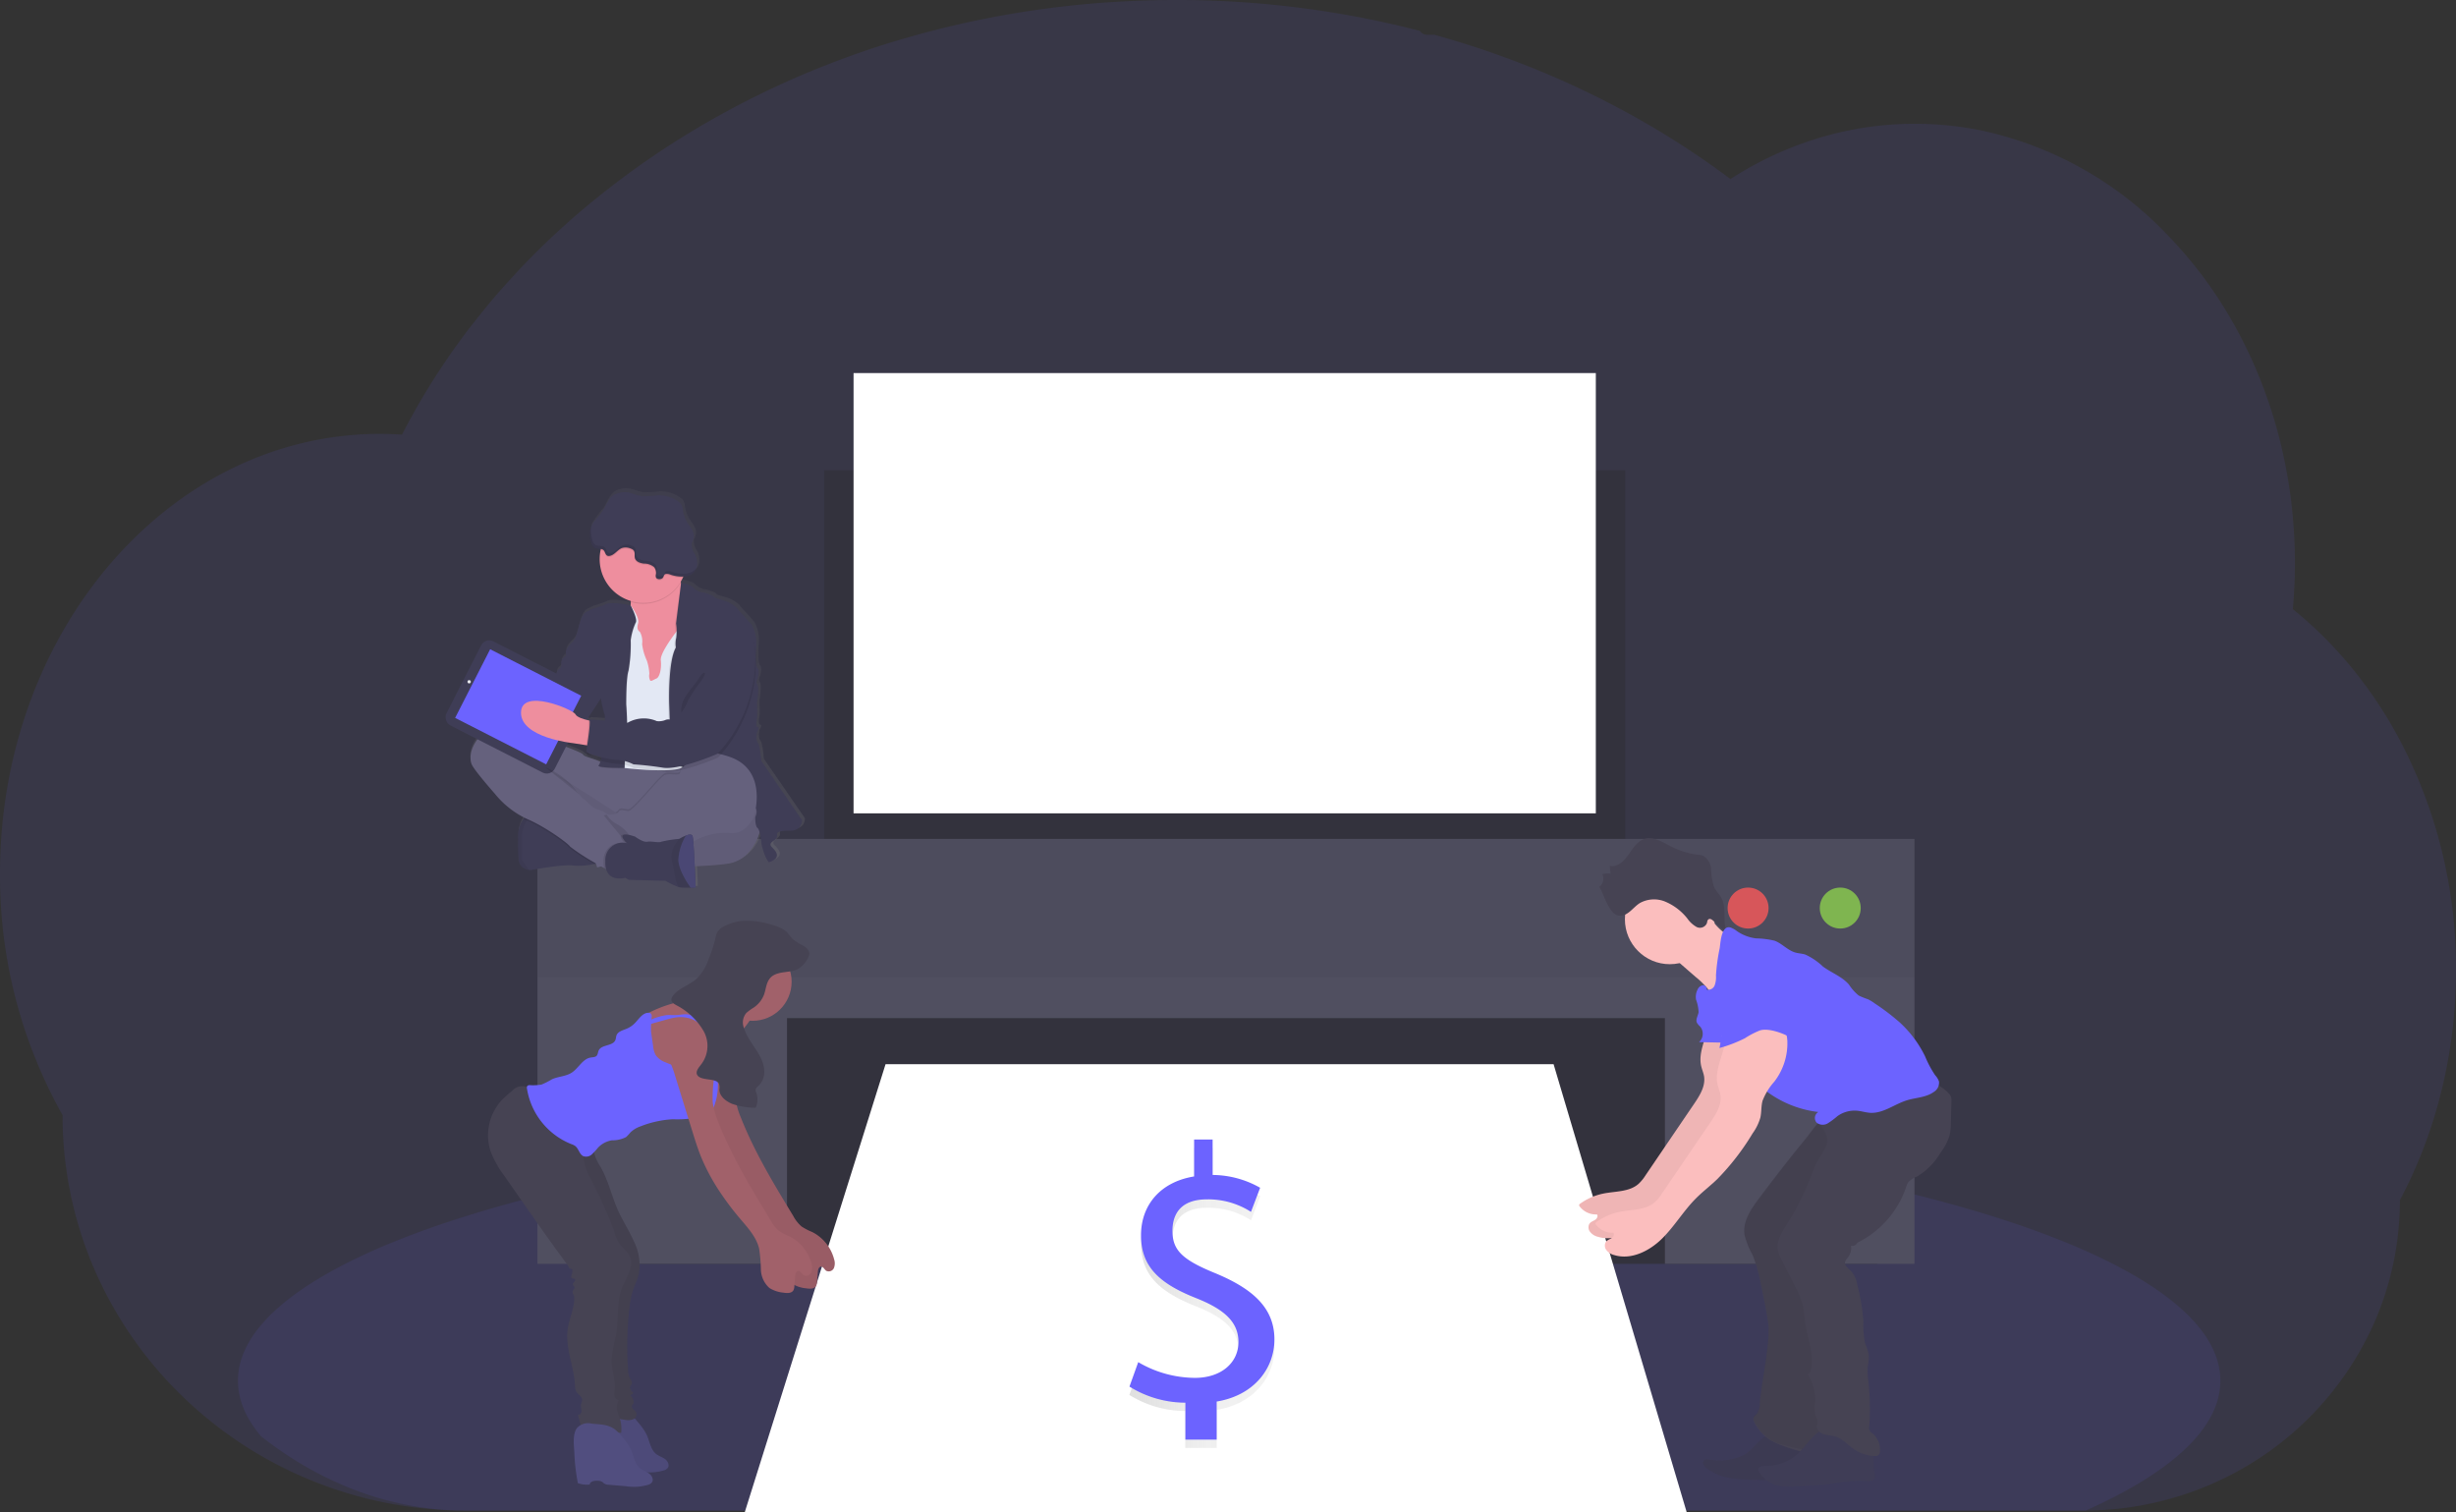 <svg xmlns="http://www.w3.org/2000/svg" xmlns:xlink="http://www.w3.org/1999/xlink" width="421.84" height="259.707" viewBox="0 0 421.84 259.707">
    <rect x="0" y="0" width="421.84" height="259.707" fill="#333333" stroke="none"/>
    <defs>
        <style>
            .cls-1,.cls-14{fill:#6c63ff}.cls-1,.cls-17,.cls-22,.cls-7{opacity:.1}.cls-2{fill:#444053}.cls-3{fill:none;stroke:#444053;stroke-miterlimit:10}.cls-4,.cls-7{fill:#33323d}.cls-5{fill:#fff}.cls-6{fill:#504f60}.cls-8,.cls-9{fill:#8ccf4d;opacity:.8}.cls-9{fill:#fa5959}.cls-10{fill:#fbbebe}.cls-11{opacity:.05}.cls-12{fill:#3f3d56}.cls-13{fill:#464353}.cls-15{fill:url(#linear-gradient)}.cls-16{fill:#65617d}.cls-18{fill:#ee8e9e}.cls-19{fill:#e3e8f4}.cls-20{fill:#e6e8ec}.cls-21{fill:#565387}.cls-23{fill:#a1616a}.cls-24{fill:#514e7f}.cls-25{fill:url(#linear-gradient-2)}
        </style>
        <linearGradient id="linear-gradient" x1=".5" x2=".5" y1="1" gradientUnits="objectBoundingBox">
            <stop offset="0" stop-color="gray" stop-opacity=".251"/>
            <stop offset=".54" stop-color="gray" stop-opacity=".122"/>
            <stop offset="1" stop-color="gray" stop-opacity=".102"/>
        </linearGradient>
        <linearGradient id="linear-gradient-2" x1=".001" x2="1" y1=".5" y2=".5" xlink:href="#linear-gradient"/>
    </defs>
    <g id="gambar_iki_lucu" data-name="gambar iki lucu" transform="translate(.02 -.02)">
        <path id="Path_283" d="M432.91 254.082a86.442 86.442 0 0 1-2.532 20.859q-.852 3.445-1.981 6.755a80.472 80.472 0 0 1-3.195 7.994q-.913 1.973-1.93 3.875a52.141 52.141 0 0 1-4.359 20.948 54.03 54.03 0 0 1-26.209 27 55.155 55.155 0 0 1-23.426 5.372H91.155a70.079 70.079 0 0 1-35.249-9.419q-2.375-1.375-4.627-2.93a69.983 69.983 0 0 1-9.158-7.55A68.147 68.147 0 0 1 32.054 314.5a66.565 66.565 0 0 1-10.239-35.539 83.81 83.81 0 0 1-10.744-41.5c0-19.34 6.289-36.982 16.622-50.338a70.767 70.767 0 0 1 7.059-7.854 65.692 65.692 0 0 1 8.073-6.608 62.3 62.3 0 0 1 7.163-4.3 56.827 56.827 0 0 1 3.13-1.486c.928-.412 1.866-.8 2.815-1.157q1.708-.652 3.46-1.193t3.456-.953q2.507-.612 5.1-1a65.238 65.238 0 0 1 4.3-.473q1.708-.122 3.445-.143h.627c1.275 0 2.543.05 3.8.136.133-.265.276-.534.408-.8.5-.953 1.021-1.905 1.544-2.84v-.025c.09-.161.179-.322.272-.48.423-.763.863-1.519 1.314-2.267.208-.358.412-.695.623-1.035.047-.082.093-.161.147-.244q.322-.537.655-1.074 1.658-2.647 3.449-5.211c.1-.147.2-.29.3-.433.186-.265.358-.526.566-.788.494-.691 1-1.386 1.515-2.07.358-.484.716-.967 1.1-1.433q1.4-1.805 2.865-3.581a120.723 120.723 0 0 1 3.051-3.535c.143-.161.287-.319.437-.48l1.529-1.665c.075-.079.14-.15.211-.222.183-.2.358-.394.555-.587.82-.867 1.662-1.723 2.507-2.568a136.524 136.524 0 0 1 13.773-11.954c.19-.15.383-.294.573-.437.91-.688 1.834-1.365 2.758-2.031a145.709 145.709 0 0 1 15.905-9.921c.38-.215.766-.419 1.157-.623a152.663 152.663 0 0 1 15.218-7.005q4.248-1.68 8.646-3.137a142.272 142.272 0 0 1 5.863-1.791q4.577-1.314 9.269-2.371a165.949 165.949 0 0 1 28.021-3.818q4.3-.226 8.692-.226a166.539 166.539 0 0 1 41.9 5.3 1.511 1.511 0 0 0 1.3.677h1.2c.523.14 1.042.287 1.565.437q4.38 1.264 8.635 2.754l.716.258a154.147 154.147 0 0 1 20.382 8.954 147.579 147.579 0 0 1 17.066 10.544q1.257.9 2.478 1.823 1.483-.956 3.016-1.823a59.305 59.305 0 0 1 12.492-5.322 56.981 56.981 0 0 1 28.021-1.1 62 62 0 0 1 31.4 17.707 73.257 73.257 0 0 1 9.426 11.919c.2.308.394.62.584.935a78.793 78.793 0 0 1 6 11.959c.061.15.122.3.176.448a82.772 82.772 0 0 1 3.689 11.944c.043.2.093.412.136.62a85.991 85.991 0 0 1 1.762 11.951 2.266 2.266 0 0 0 .029.437q.226 3.119.229 6.307c0 1.9-.065 3.782-.183 5.648 0 .2-.029.419-.047.627-.032.544-.079 1.074-.125 1.622a67.942 67.942 0 0 1 7.657 7.22q1.565 1.708 3.03 3.549a75.27 75.27 0 0 1 7.808 11.951 84.133 84.133 0 0 1 9.524 39.296z" class="cls-1" data-name="Path 283" transform="translate(-11.09 -87.42)"/>
        <path id="Path_284" d="M465.687 670.182c0 8.141-8.438 15.758-23.161 22.32H164.4c-12.868 0-24.92-4.656-35.249-12.775-2.6-3.08-3.965-6.271-3.965-9.548 0-8.653 9.541-16.729 26.037-23.555l.466-.186c4.656-1.909 9.86-3.71 15.547-5.4.143-.043.29-.082.433-.133q6.769-1.988 14.4-3.768c.161-.036.319-.075.48-.1 1.963-.466 3.965-.9 6.01-1.332l.788-.165a448.738 448.738 0 0 1 50.141-7.2h.021q3.854-.358 7.79-.641c2.919-.233 5.874-.43 8.861-.612 2.281-.147 4.591-.272 6.909-.387a.068.068 0 0 1 .054 0c10.454-.526 21.256-.8 32.3-.8a595.065 595.065 0 0 1 76 4.656.185.185 0 0 1 .064 0c3.517.458 6.97.942 10.336 1.458.963.15 1.923.3 2.865.455q5.7.92 11.1 1.945c42.379 8.044 69.899 21.077 69.899 35.768z" class="cls-1" data-name="Path 284" transform="translate(-84.338 -433.026)"/>
        <path id="Path_288" d="M749.112 276.89l.079.136c-7.3 9.115-7.782 23.28-7.8 23.391l-1.54-1.791c.017-.115 1.912-12.557 9.261-21.736z" class="cls-2" data-name="Path 288" transform="translate(-478.86 -209.019)"/>
        <path id="Path_293" d="M772.029 314.666s-3.94-8.273-.433-13.656" class="cls-3" data-name="Path 293" transform="translate(-498.303 -224.501)"/>
        <path id="Path_306" d="M749.67 266.57s0 7.611-2.07 8.151" class="cls-3" data-name="Path 306" transform="translate(-483.834 -202.395)"/>
        <path id="Path_307" d="M706.09 287.752s8.237.716 12.023-3.542" class="cls-3" data-name="Path 307" transform="translate(-457.191 -213.718)"/>
        <path id="Rectangle_711" d="M0 0h137.6v69.459H0z" class="cls-4" data-name="Rectangle 711" transform="translate(141.53 80.803)"/>
        <path id="Rectangle_712" d="M0 0h223.763v45.721H0z" class="cls-4" data-name="Rectangle 712" transform="translate(98.667 171.364)"/>
        <path id="Path_312" d="M381.339 510.35h114.74l22.86 76.934H357.16z" class="cls-5" data-name="Path 312" transform="translate(-229.257 -327.557)"/>
        <path id="Path_313" d="M257.73 402.33v72.976h42.863v-42.2H451.38v42.2h42.863V402.33z" class="cls-6" data-name="Path 313" transform="translate(-165.438 -258.224)"/>
        <path id="Rectangle_713" d="M0 0h236.513v23.738H0z" class="cls-7" data-name="Rectangle 713" transform="translate(92.292 144.106)"/>
        <circle id="Ellipse_111" cx="3.517" cy="3.517" r="3.517" class="cls-8" data-name="Ellipse 111" transform="translate(312.542 152.461)"/>
        <circle id="Ellipse_112" cx="3.517" cy="3.517" r="3.517" class="cls-9" data-name="Ellipse 112" transform="translate(296.715 152.461)"/>
        <path id="Rectangle_714" d="M0 0h127.49v75.612H0z" class="cls-5" data-name="Rectangle 714" transform="translate(146.587 64.096)"/>
        <path id="Path_314" d="M790.648 565.722c.269 2.926-1.941 5.766-1.3 8.631.136.612.4 1.193.5 1.791.265 1.7-.748 3.313-1.719 4.738l-8.32 12.241a7.6 7.6 0 0 1-1.189 1.468c-1.594 1.433-3.979 1.268-6.067 1.69a10.414 10.414 0 0 0-4.065 1.791.265.265 0 0 0-.054.358 3.5 3.5 0 0 0 3.023 1.433c.218.286 0 .716-.3.917-.448.308-1.074.39-1.15 1.15a1.26 1.26 0 0 0 .15.763 2.367 2.367 0 0 0 1.458 1.01c2.865.881 5.992-.666 8.148-2.772s3.7-4.763 5.82-6.909c1.171-1.185 2.507-2.2 3.71-3.352a41.66 41.66 0 0 0 6.089-7.879 8.667 8.667 0 0 0 1.318-2.683c.222-.953.122-1.959.38-2.9a10.73 10.73 0 0 1 1.995-3.259 10.767 10.767 0 0 0 2.267-7.027 6.729 6.729 0 0 0-4.108-5.827 3.686 3.686 0 0 0-2.3-.14 5.464 5.464 0 0 0-2.346 1.866l-1.579 1.823a4.4 4.4 0 0 0-.92 1.4 1.458 1.458 0 0 0 .326 1.554" class="cls-10" data-name="Path 314" transform="translate(-497.178 -391.267)"/>
        <path id="Path_315" d="M790.648 565.722c.269 2.926-1.941 5.766-1.3 8.631.136.612.4 1.193.5 1.791.265 1.7-.748 3.313-1.719 4.738l-8.32 12.241a7.6 7.6 0 0 1-1.189 1.468c-1.594 1.433-3.979 1.268-6.067 1.69a10.414 10.414 0 0 0-4.065 1.791.265.265 0 0 0-.054.358 3.5 3.5 0 0 0 3.023 1.433c.218.286 0 .716-.3.917-.448.308-1.074.39-1.15 1.15a1.26 1.26 0 0 0 .15.763 2.367 2.367 0 0 0 1.458 1.01c2.865.881 5.992-.666 8.148-2.772s3.7-4.763 5.82-6.909c1.171-1.185 2.507-2.2 3.71-3.352a41.66 41.66 0 0 0 6.089-7.879 8.667 8.667 0 0 0 1.318-2.683c.222-.953.122-1.959.38-2.9a10.73 10.73 0 0 1 1.995-3.259 10.767 10.767 0 0 0 2.267-7.027 6.729 6.729 0 0 0-4.108-5.827 3.686 3.686 0 0 0-2.3-.14 5.464 5.464 0 0 0-2.346 1.866l-1.579 1.823a4.4 4.4 0 0 0-.92 1.4 1.458 1.458 0 0 0 .326 1.554" class="cls-11" data-name="Path 315" transform="translate(-497.178 -391.267)"/>
        <path id="Path_316" d="M835.094 778.7a9.626 9.626 0 0 1-6.2.917c-.358-.039-.741-.065-.96.2-.315.383.057.942.44 1.25a9.219 9.219 0 0 0 4.258 1.751 28.8 28.8 0 0 0 4.162.276 70.522 70.522 0 0 0 11.375-.419 1.536 1.536 0 0 0 .62-.183 1.15 1.15 0 0 0 .469-.716 2.824 2.824 0 0 0-.985-2.7 8.569 8.569 0 0 0-2.654-1.433l-3.3-1.286c-.777-.3-2.02-1.1-2.865-1.042-1.542.115-3.054 2.614-4.36 3.385z" class="cls-12" data-name="Path 316" transform="translate(-535.323 -528.926)"/>
        <path id="Path_317" d="M835.094 778.7a9.626 9.626 0 0 1-6.2.917c-.358-.039-.741-.065-.96.2-.315.383.057.942.44 1.25a9.219 9.219 0 0 0 4.258 1.751 28.8 28.8 0 0 0 4.162.276 70.522 70.522 0 0 0 11.375-.419 1.536 1.536 0 0 0 .62-.183 1.15 1.15 0 0 0 .469-.716 2.824 2.824 0 0 0-.985-2.7 8.569 8.569 0 0 0-2.654-1.433l-3.3-1.286c-.777-.3-2.02-1.1-2.865-1.042-1.542.115-3.054 2.614-4.36 3.385z" class="cls-11" data-name="Path 317" transform="translate(-535.323 -528.926)"/>
        <path id="Path_318" d="M850.066 628.691c-1.372 1.83-2.8 3.94-2.457 6.207a13.791 13.791 0 0 0 1.368 3.427 24.155 24.155 0 0 1 1.386 4.814c.516 2.4 1.031 4.8 1.347 7.231.358 2.747-1.325 10.694-1.483 13.463a2.85 2.85 0 0 1-.58 1.87c-.183.19-.426.358-.505.591a.993.993 0 0 0 .107.695 7.708 7.708 0 0 0 4.126 3.8 32.729 32.729 0 0 0 7.962 2.092 1.508 1.508 0 0 0 .749-.1 1.433 1.433 0 0 0 .58-.663c1.382-2.64.054-12.037.075-15.021 0-2.507.605-4.957.5-7.442-.089-1.995-.623-3.94-.817-5.931a34.955 34.955 0 0 1 .881-9.76c.458-2.468.917-4.939 1.5-7.381a14.228 14.228 0 0 1 1.594-4.3c.648-1.028 1.529-1.884 2.271-2.865a12.893 12.893 0 0 0 2.539-9.448c-.043-.33-4.771 1.2-5.182 1.379a16.228 16.228 0 0 0-4.616 2.973 41.992 41.992 0 0 0-2.912 3.6q-2.031 2.471-4.008 4.982-2.244 2.879-4.425 5.787z" class="cls-13" data-name="Path 318" transform="translate(-547.992 -422.776)"/>
        <path id="Path_319" d="M850.066 628.43c-1.372 1.83-2.8 3.94-2.457 6.21a13.822 13.822 0 0 0 1.368 3.424 24.209 24.209 0 0 1 1.386 4.813c.516 2.4 1.031 4.8 1.347 7.231.358 2.747-1.325 10.7-1.483 13.466a2.841 2.841 0 0 1-.58 1.866c-.183.19-.426.358-.505.591a1.008 1.008 0 0 0 .107.716 7.7 7.7 0 0 0 4.126 3.793 31.526 31.526 0 0 0 7.962 1.493 1.508 1.508 0 0 0 .749-.1 1.433 1.433 0 0 0 .58-.663c1.382-2.64.054-11.439.075-14.419 0-2.507.605-4.96.5-7.446-.089-1.995-.623-3.94-.817-5.931a34.918 34.918 0 0 1 .881-9.756c.458-2.471.917-4.942 1.5-7.385a14.229 14.229 0 0 1 1.594-4.3c.648-1.024 1.529-1.884 2.271-2.844a12.919 12.919 0 0 0 2.539-9.448c-.043-.333-4.771 1.2-5.182 1.379a16.137 16.137 0 0 0-4.617 2.98 45.338 45.338 0 0 0-2.912 3.581q-2.031 2.471-4.008 4.985-2.243 2.87-4.424 5.764z" class="cls-11" data-name="Path 319" transform="translate(-547.992 -422.633)"/>
        <circle id="Ellipse_113" cx="7.711" cy="7.711" r="7.711" class="cls-10" data-name="Ellipse 113" transform="translate(279.073 150.198)"/>
        <path id="Path_320" d="M818.05 524.748a10.007 10.007 0 0 0 6.4 4.477l-.58 2.1c-1 3.628-2.149 7.464-4.932 9.978a4.672 4.672 0 0 0-.784-3.607 13.827 13.827 0 0 0-2.618-2.736l-4.436-3.86a1.328 1.328 0 0 1-.333-.358 1.15 1.15 0 0 1 0-.845c.566-1.758 2.181-2.865 3.488-4.047a12.4 12.4 0 0 0 1.755-2.045c.909-1.263 1.457.001 2.04.943z" class="cls-10" data-name="Path 320" transform="translate(-524.326 -367.162)"/>
        <path id="Path_321" d="M780.015 495.587l-.172-1.433c1.218.315 2.371-.716 3.148-1.791s1.5-2.335 2.686-2.779c1.433-.544 2.965.326 4.341 1.042a13.75 13.75 0 0 0 4.985 1.63 3.224 3.224 0 0 1 .824.136 2.848 2.848 0 0 1 1.45 2.46 9.489 9.489 0 0 0 .537 3.012c.333.688.91 1.2 1.261 1.877.942 1.827.032 4.319 1.028 6.11l-2.471-2.267c-.229-.208-.548-.423-.8-.247s-.211.441-.294.68a1.292 1.292 0 0 1-1.758.641 4.815 4.815 0 0 1-1.572-1.433 9.57 9.57 0 0 0-3.94-2.973 5.036 5.036 0 0 0-4.151.247c-1.153.652-2 2.17-3.41 2.224-1.938.072-2.743-3.535-3.642-4.96a1.755 1.755 0 0 0 .509-2.188c.162-.06 1.416-.221 1.441.012z" class="cls-13" data-name="Path 321" transform="translate(-503.391 -345.428)"/>
        <path id="Path_322" d="M861.077 776.63a8.151 8.151 0 0 1-5.544 2.067c-.519 0-1.239.1-1.243.62a.832.832 0 0 0 .15.43 5.1 5.1 0 0 0 2.865 2.242 10.18 10.18 0 0 0 3.46.222l3.385-.175c.637-.036 1.279-.068 1.916-.147s1.325-.211 1.991-.308a26.059 26.059 0 0 1 4.928-.233 1.463 1.463 0 0 0 1.214-.329c.272-.33.125-.924.025-1.4-.2-.981 0-2.009-.186-2.994a5.272 5.272 0 0 0-3.453-3.678c-1.522-.58-4.223-1.243-5.666-.279-1.546 1.032-2.477 2.726-3.842 3.962z" class="cls-12" data-name="Path 322" transform="translate(-552.313 -526.921)"/>
        <path id="Path_323" d="M870.381 610.356c.3 1.433 1.673 2.507 1.716 3.94.032 1.16-.8 2.149-1.393 3.134a20.767 20.767 0 0 0-1.433 3.223 49.281 49.281 0 0 1-4.183 8.291c-.8 1.257-1.683 2.625-1.5 4.1a6.151 6.151 0 0 0 .716 1.963l2.382 4.731a13.611 13.611 0 0 1 1.218 2.991c.2.9.226 1.83.358 2.747.376 2.9 1.737 5.823.935 8.635-.072.244-.322.537-.512.358a8.934 8.934 0 0 1 1.357 4.617 6.348 6.348 0 0 0 .025 2.6 2.826 2.826 0 0 1 .358 1.024c0 .236-.111.462-.136.716a1.531 1.531 0 0 0 1.189 1.433c.641.2 1.332.2 1.977.39 1.243.358 2.124 1.433 3.188 2.177a6.7 6.7 0 0 0 3.66 1.193.916.916 0 0 0 .537-.107.874.874 0 0 0 .3-.655 3.632 3.632 0 0 0-1.311-3.155 1.457 1.457 0 0 1-.483-.509 1.217 1.217 0 0 1-.047-.57 42.513 42.513 0 0 0-.14-7.815 11.82 11.82 0 0 1-.125-2.486 9.66 9.66 0 0 0 .2-2.07 11.077 11.077 0 0 0-.634-1.981 14.227 14.227 0 0 1-.3-3.689 32.161 32.161 0 0 0-1.046-6.346 4.747 4.747 0 0 0-.988-2.292c-.494-.516-1.293-1.014-1.107-1.7a1.97 1.97 0 0 1 .451-.677 2.719 2.719 0 0 0 .569-2.074.924.924 0 0 0 1.074-.5 16.676 16.676 0 0 0 8.381-9.53 3.169 3.169 0 0 1 .358-.849 3.874 3.874 0 0 1 1.533-1 11.635 11.635 0 0 0 4.033-4.108 9.54 9.54 0 0 0 1.554-2.983 9.782 9.782 0 0 0 .215-2.149l.1-3.732a2.012 2.012 0 0 0-.072-.716 1.731 1.731 0 0 0-.4-.591 7.189 7.189 0 0 0-3.94-2.149c-1.017-.183-2.056-.147-3.084-.233-1.995-.165-3.965-.781-5.959-.637a9.533 9.533 0 0 0-7.406 5.179c-.527.997-1.071 1.861-2.185 1.861z" class="cls-13" data-name="Path 323" transform="translate(-558.265 -418.527)"/>
        <path id="Path_324" d="M827.8 540.375a4.1 4.1 0 0 1-.226 1.7 1.188 1.188 0 0 1-1.393.716c.161-.358-.268-.784-.666-.738a1.239 1.239 0 0 0-.881.749 2.778 2.778 0 0 0-.254 1.723 6.963 6.963 0 0 1 .437 2.149c-.089.609-.537 1.218-.3 1.791a2.9 2.9 0 0 0 .573.688 1.941 1.941 0 0 1-.2 2.668l6.01.118a4.245 4.245 0 0 0 .745 2.926 18.43 18.43 0 0 0 13.735 8.954 1.2 1.2 0 0 0-.287 1.83 1.693 1.693 0 0 0 1.927.107 14.089 14.089 0 0 0 1.655-1.236 5.054 5.054 0 0 1 3.4-.917c.752.072 1.483.315 2.238.358 2.228.118 4.14-1.483 6.271-2.149 1.562-.48 3.327-.48 4.656-1.454a1.847 1.847 0 0 0 .863-1.791 2.97 2.97 0 0 0-.648-1.053 17.829 17.829 0 0 1-1.737-3.256 19.511 19.511 0 0 0-4.344-5.816 38.99 38.99 0 0 0-4.3-3.27 7.579 7.579 0 0 0-1.168-.716 12.2 12.2 0 0 1-1.6-.648 8.088 8.088 0 0 1-1.655-1.862c-1.193-1.39-3.023-2.031-4.491-3.123a11.02 11.02 0 0 0-3.03-2.052c-.57-.172-1.178-.186-1.751-.358-1.3-.394-2.242-1.547-3.517-2.013a14.935 14.935 0 0 0-3.187-.4 7.362 7.362 0 0 1-3.27-1.243 3.943 3.943 0 0 0-1.074-.616c-1.608-.491-1.741 2.507-1.891 3.549a31.99 31.99 0 0 0-.64 4.685z" class="cls-14" data-name="Path 324" transform="translate(-533.087 -372.814)"/>
        <path id="Path_325" d="M798.489 574.519c.269 2.926-1.941 5.763-1.3 8.631.136.612.4 1.193.5 1.791.269 1.7-.748 3.313-1.719 4.735l-8.32 12.213a7.6 7.6 0 0 1-1.189 1.468c-1.594 1.433-3.979 1.268-6.067 1.691a10.439 10.439 0 0 0-4.065 1.791.265.265 0 0 0-.054.358 3.488 3.488 0 0 0 3.023 1.432c.218.29 0 .716-.3.917-.448.312-1.074.394-1.15 1.153a1.26 1.26 0 0 0 .15.763 2.381 2.381 0 0 0 1.458 1.01c2.865.881 5.992-.666 8.148-2.772s3.7-4.763 5.824-6.909c1.171-1.185 2.507-2.2 3.707-3.352a42.255 42.255 0 0 0 6.089-7.879 8.706 8.706 0 0 0 1.318-2.682c.222-.953.122-1.959.38-2.9a10.687 10.687 0 0 1 1.995-3.259 10.768 10.768 0 0 0 2.267-7.027 6.73 6.73 0 0 0-4.108-5.827 3.66 3.66 0 0 0-2.3-.14 5.483 5.483 0 0 0-2.346 1.866l-1.579 1.823a4.329 4.329 0 0 0-.917 1.4 1.451 1.451 0 0 0 .322 1.551" class="cls-10" data-name="Path 325" transform="translate(-502.21 -396.894)"/>
        <path id="Path_326" d="M840.493 549.6a4.569 4.569 0 0 0-3.073.953 4.416 4.416 0 0 0-.774 1.211 12.107 12.107 0 0 0-1.533 4.828 22.791 22.791 0 0 0 .555 4.036 14.816 14.816 0 0 1-.358 3.388 23.546 23.546 0 0 0 4.38-1.683 14.494 14.494 0 0 1 2.561-1.333c1.307-.433 3.5.312 4.735.924.068-.874-.584-2.389-.516-3.263a3.692 3.692 0 0 1 .193-1.075 6.61 6.61 0 0 1 .655-1.042 4.269 4.269 0 0 0-.383-5.014 6.885 6.885 0 0 0-4.47-1.895 19.4 19.4 0 0 0-3.123-.111" class="cls-14" data-name="Path 326" transform="translate(-540.002 -383.998)"/>
        <path id="Path_327" d="M294.111 378.25l-7.063-10.243s-.132-2.536-.595-3.127-.1-1.909-.1-1.909.5-.716.068-.792-.068-1.68-.068-1.68l-.032-2.568s.4-2.471.068-3.062a.971.971 0 0 1 .032-1.057s.394-1.415 0-1.791-.3-2.568-.2-4.316a6.556 6.556 0 0 0-.691-2.994c0-.261-2.607-2.833-2.607-3.066a6.328 6.328 0 0 0-2.643-1.433c-.992-.247-1.483-.462-1.451-.594s-1.551-.655-1.551-.655a3.132 3.132 0 0 1-1.916-.791c-.53-.691-2.149-.892-2.188-.9l-.032-.136a.745.745 0 0 0-.029-.15 6.924 6.924 0 0 0 .358-.645l.093-.2a2.8 2.8 0 0 0 1.622-.5 2.2 2.2 0 0 0 .792-1.579 3.453 3.453 0 0 0-.387-1.755 2.939 2.939 0 0 1-.566-1.852c.064-.276.229-.519.315-.792a2.092 2.092 0 0 0-.236-1.561c-.251-.476-.6-.9-.878-1.361a5.373 5.373 0 0 1-.7-1.927 2.97 2.97 0 0 0-.254-1.049 1.96 1.96 0 0 0-.58-.584 5.8 5.8 0 0 0-3.549-1.074 17.364 17.364 0 0 1-2.686.161 9.627 9.627 0 0 1-1.569-.408 4.046 4.046 0 0 0-3.349.172c-.963.634-1.347 1.88-2 2.865a20.828 20.828 0 0 0-1.862 2.507v-.05a3 3 0 0 0-.247.663 4.72 4.72 0 0 0 .147 2.185 1.518 1.518 0 0 0 .534.974 3.08 3.08 0 0 0 1.153.229l-.043.186a7.539 7.539 0 0 0 5.233 8.767v.2a4.792 4.792 0 0 1-.036.566s-3.32-.684-4.212-.222-2.64.824-2.9 1.074-.924.068-1.519 1.615-.659 3.127-1.433 3.854-1.153 1.218-1.189 1.744.1.659-.2.824-.716.856-.595 1.121a.935.935 0 0 1-.358.985 1.1 1.1 0 0 0-.462.988s-.2.716-.663.892-.759 1.25-.759 1.25l-1.5 1.719-2.965-3.281a1.254 1.254 0 0 0-1.766-.089l-1.458 1.311a2.887 2.887 0 0 0-1.458.867 3.883 3.883 0 0 0-.756 1.125l-.8.716a2.031 2.031 0 0 0-.208 2.238l1.9 2.1v.018a3.366 3.366 0 0 0-1.837.749c-2.837 2.507-2.865 4.81-2.443 5.863s4.026 5.1 4.026 5.1a16.068 16.068 0 0 0 5.111 4.162l-.021.025a2.481 2.481 0 0 0-.175.2l-.05.064-.047.064-.054.079a.624.624 0 0 0-.039.064l-.057.093a.581.581 0 0 0-.036.064 2.004 2.004 0 0 0-.068.129q-.012.021-.021.043a1.973 1.973 0 0 0-.082.179l-.029.064c-.018.043-.032.086-.05.133a.8.8 0 0 0-.029.086l-.043.129a.709.709 0 0 0-.029.093.781.781 0 0 1-.039.143c-.011.05-.018.057-.025.09s-.036.154-.05.236a.18.18 0 0 1-.018.093.854.854 0 0 0-.029.168.459.459 0 0 0 0 .122l-.021.161v.129a.671.671 0 0 1-.018.186c-.018.064 0 .075 0 .115v.319c-.064 3.854.161 4.412.161 4.412a2.149 2.149 0 0 0 1.751 1.314 2.188 2.188 0 0 0 .562-.029c1.719-.3 5.73-.988 7.163-.716a12.312 12.312 0 0 0 3.56-.29l.3-.057.2.655.652-.179.555.319.358.2c.652 2.206 3.295 1.454 3.295 1.454l.627.358 6.371.165a12.784 12.784 0 0 0 2.256 1.074 1.731 1.731 0 0 0 .319.072 14.169 14.169 0 0 0 1.791.032c.487 0 .863-.032.863-.032s-.064-1.73-.158-3.667a51.985 51.985 0 0 0 5.9-.484c3.4-.595 4.821-3.689 5.344-5.344a15.619 15.619 0 0 1 .333 2.052 14.893 14.893 0 0 0 .53 1.791 5.968 5.968 0 0 0 .716 1.318c2.507-.856.988-2.149.462-2.7s.358-1.021.358-1.021.695-.462.627-.888-.1-.888 2.149-.856 2.122-1.821 2.122-1.821zm-34.855-21.027a17.08 17.08 0 0 0 .623 2.751 3.582 3.582 0 0 1 .075 1.074 81.468 81.468 0 0 0-2.715-.165.337.337 0 0 1 .072.168l-.211-.047-.3-.072 2.45-3.728zm-4.856 7.722l2.3.358.193.029a7.52 7.52 0 0 0-.118 1.074c0 .036.05.075.125.122a2.833 2.833 0 0 0-.043.548 6.387 6.387 0 0 0 2.346.9c-.018.068-.032.133-.05.19-1.092-.573-2.808-.842-3-1.268s-6.042-2.468-6.042-2.468l-.58-.29 1.536.29.423-.043a22.826 22.826 0 0 0 2.912.559z" class="cls-15" data-name="Path 327" transform="translate(-155.879 -237.704)"/>
        <path id="Path_328" d="M301.59 461.643s-.913 5.53-5.558 6.346-20.153.655-20.153.655-8.868-1.279-12.073-8.767-5.268-10.472-2.507-10.6 17.571 5.014 18.419 5.071 22.692-11.386 21.872 7.295z" class="cls-16" data-name="Path 328" transform="translate(-170.872 -319.664)"/>
        <path id="Path_329" d="M301.59 461.643s-.913 5.53-5.558 6.346-20.153.655-20.153.655-8.868-1.279-12.073-8.767-5.268-10.472-2.507-10.6 17.571 5.014 18.419 5.071 22.692-11.386 21.872 7.295z" class="cls-11" data-name="Path 329" transform="translate(-170.872 -319.664)"/>
        <path id="Path_330" d="M259.7 485.968a2.117 2.117 0 0 0 1.733 1.307 2.371 2.371 0 0 0 .562-.032c1.7-.294 5.691-.981 7.1-.716a12.316 12.316 0 0 0 3.524-.286c.741-.14 1.286-.272 1.286-.272s-1.311-4.351-1.472-4.48-5.892-3.581-5.892-3.581l-4.534-.326a2.4 2.4 0 0 0-1.54.9 4.855 4.855 0 0 0-.917 3.087c-.073 3.837.15 4.399.15 4.399z" class="cls-12" data-name="Path 330" transform="translate(-170.569 -337.833)"/>
        <path id="Path_331" d="M259.725 486.006a2.117 2.117 0 0 0 1.733 1.307 19.265 19.265 0 0 1-1.232-1.791l.025-3.173a5.6 5.6 0 0 1 1.791-4.71s-2.389.161-2.457 3.99a19.284 19.284 0 0 0 .14 4.377z" class="cls-11" data-name="Path 331" transform="translate(-170.592 -337.871)"/>
        <path id="Path_332" d="M310.2 463.821l4.223-3.306 6.64-6.543-1.791-.082c-.269.172-1.021.716-1.049 1.368-.032.8-1.791.057-2.711.512s-5.4 6.2-6.182 6.157-1.408-.4-1.737.161l-.021.036z" class="cls-17" data-name="Path 332" transform="translate(-201.399 -322.627)"/>
        <path id="Path_333" d="M262.11 478.477c.15.072.3.143.458.208 3.205 1.375 7.163 4.255 7.46 4.778a31.128 31.128 0 0 0 4.244 2.758c.741-.14 1.286-.272 1.286-.272s-1.311-4.352-1.472-4.48-5.892-3.581-5.892-3.581l-4.534-.326a2.4 2.4 0 0 0-1.55.915z" class="cls-17" data-name="Path 333" transform="translate(-172.221 -337.82)"/>
        <path id="Path_334" d="M236.918 442.078c.423 1.046 3.99 5.071 3.99 5.071a15.448 15.448 0 0 0 5.465 4.3c3.209 1.354 7.163 4.255 7.457 4.778a34.445 34.445 0 0 0 4.545 2.933l.4.236.892.519.473.269s1.1-.877 2.188-1.762 2.149-1.751 2.149-1.791.458-1.211.358-1.275-.276-.487-.691-1.014a4.613 4.613 0 0 0-1.665-1.375 4.745 4.745 0 0 1-2.149-2.253s-.143-.1-.358-.243a4.434 4.434 0 0 0-1.468-.655c-.716-.09-2.063-1.562-2.063-1.562a4 4 0 0 1-1.275-1.339c-.358-.716-5.419-4.2-5.888-4.527l12.3 7.9 2.944 1.891 4.223-3.3 6.64-6.543-2.192-.1c-3.223-.14-8.954-.358-9.67-.193a5.619 5.619 0 0 1-1.791.118 6.341 6.341 0 0 1-2.715-.5c-1.082-.569-2.783-.838-2.98-1.261s-5.985-2.45-5.985-2.45-7.879-4.187-10.7-1.7-2.86 4.775-2.434 5.828z" class="cls-16" data-name="Path 334" transform="translate(-155.925 -310.797)"/>
        <path id="Path_335" d="M308.24 369.516l1.014 3.37 1.311 7.589 4.81.326 1.375-2.292 1.39-2.306s.867-3.066 1.49-6.031c.548-2.625.91-5.175.312-5.451-.534-.244-.881-1.128-1.11-2.081a4.814 4.814 0 0 1-.075-.358 18.857 18.857 0 0 1-.322-2.439s-10.075-.523-8.667 3.632a6.632 6.632 0 0 1 .38 2.21 2.892 2.892 0 0 1-.036.562 4.71 4.71 0 0 1-1.872 3.269z" class="cls-18" data-name="Path 335" transform="translate(-201.829 -262.249)"/>
        <path id="Path_336" d="M302.4 380.468l.358 5.73.817 4.874.917 2.26.82 12.349s7.879.913 9.806-.018a.817.817 0 0 0 .358-.269c2.317-3.5 1.558-13.635 1.558-13.635l.881-6.543-.587-3.4-1.433-.15-1.1-.118s-.247.3-.605.777c-.971 1.279-2.754 3.8-2.632 4.849.161 1.433-.2 2.912-.756 3.141s-1.014.623-1.11.229a1.759 1.759 0 0 1-.1-1.046 8.5 8.5 0 0 0-.426-2.26 9.507 9.507 0 0 1-.817-2.844 3.372 3.372 0 0 0-.358-2.063c-.261-.229-.623-.458-.329-1.5s-1.289-3.084-1.289-3.084z" class="cls-19" data-name="Path 336" transform="translate(-198.081 -273.757)"/>
        <path id="Path_337" d="M331.464 388.174l.33 9.781 1.887 1.045a.849.849 0 0 0 .358-.272c2.317-3.5 1.558-13.635 1.558-13.635l.885-6.543-.591-3.4-1.433-.15c.552-2.625.91-5.172.312-5.451-.534-.244-.881-1.128-1.107-2.077l-1.021 6.919s.086.623.115 1.268a3.581 3.581 0 0 1-.082 1.218 4.065 4.065 0 0 0-.064 1.637 13.284 13.284 0 0 0-1.028 4.824c-.194 2.479-.119 4.836-.119 4.836z" class="cls-17" data-name="Path 337" transform="translate(-216.727 -267.165)"/>
        <path id="Path_338" d="M334.019 367s1.651.2 2.174.892a3.093 3.093 0 0 0 1.9.788s1.569.523 1.536.652.458.33 1.433.591a6.615 6.615 0 0 1 2.618 1.433c0 .222 2.582 2.779 2.582 3.041a6.531 6.531 0 0 1 .688 2.976c-.1 1.733-.2 3.94.2 4.3s0 1.766 0 1.766a.967.967 0 0 0-.032 1.049c.326.587-.068 3.041-.068 3.041l.036 2.554s-.358 1.6.064 1.669-.064.784-.064.784-.358 1.307.1 1.9.587 3.105.587 3.105l7 10.175s.1 1.866-2.124 1.834-2.2.426-2.127.849-.623.885-.623.885-.881.458-.358 1.014 2.027 1.834-.458 2.682a5.923 5.923 0 0 1-.716-1.307 14.847 14.847 0 0 1-.523-1.766s-.229-2.489-.688-2.815-.394-1.9-.394-1.9.655-1.275-.261-1.791-14.2-7.879-14.2-7.879l-.322-9.785s-.229-7.231 1.146-9.652a4.064 4.064 0 0 1 .064-1.637 8.474 8.474 0 0 0-.032-2.486z" class="cls-12" data-name="Path 338" transform="translate(-217.054 -266.857)"/>
        <path id="Path_339" d="M292.381 377.323s-3.288-.677-4.172-.218-2.614.817-2.865 1.074-.913.068-1.5 1.6-.652 3.109-1.408 3.829-1.142 1.211-1.175 1.733.1.655-.2.817-.716.852-.591 1.114 6.8 6.02 6.8 6.02a15.778 15.778 0 0 0 .623 2.747c.294.555-.326 8.212-.981 8.735s4.4.48 4.4.48.229-5.014.426-5.286a51.887 51.887 0 0 0-.132-5.626s-.032-4.581.394-5.791a26.035 26.035 0 0 0 .358-5.236 10.769 10.769 0 0 1 .834-2.976c.464-.559-.811-3.016-.811-3.016z" class="cls-17" data-name="Path 339" transform="translate(-183.99 -273.24)"/>
        <path id="Path_340" d="M292.109 377.05s-3.288-.677-4.172-.222-2.618.82-2.865 1.074-.917.064-1.5 1.6-.655 3.105-1.408 3.825-1.146 1.21-1.178 1.733.1.655-.2.82-.716.849-.587 1.11 6.8 6.02 6.8 6.02a15.45 15.45 0 0 0 .623 2.747c.3.555-.329 8.212-.985 8.735s4.419.476 4.419.476.229-5.014.423-5.283a52.964 52.964 0 0 0-.129-5.63s-.032-4.577.394-5.788a26.364 26.364 0 0 0 .376-5.236 10.768 10.768 0 0 1 .834-2.976c.462-.555-.845-3.005-.845-3.005z" class="cls-12" data-name="Path 340" transform="translate(-183.815 -273.064)"/>
        <path id="Path_341" d="M312.3 363.453a6.629 6.629 0 0 1 .38 2.21 7.521 7.521 0 0 0 8.6-3.4 18.87 18.87 0 0 1-.322-2.439s-10.067-.524-8.658 3.629z" class="cls-17" data-name="Path 341" transform="translate(-204.347 -262.235)"/>
        <path id="Path_342" d="M298.65 342.133a7.5 7.5 0 1 0 .165-1.558 7.42 7.42 0 0 0-.165 1.558z" class="cls-18" data-name="Path 342" transform="translate(-195.674 -246.087)"/>
        <path id="Path_343" d="M273.455 404l-1.791.555a.928.928 0 0 1-.358.981 1.074 1.074 0 0 0-.455.981s-.2.716-.655.885-.752 1.243-.752 1.243l-1.5 1.733s-.559.458-.458.688-.591.294-.591.294l.358 5.823 3.109.591 1.93-.2 1.569-.587 1.375-.82.62-1.6 2.751-4.19z" class="cls-12" data-name="Path 343" transform="translate(-175.289 -290.605)"/>
        <path id="Path_344" d="M253.763 419.4s-3.99-5.755-6.97-2.65 1.211 8.148 2.192 7.983 5.662-.426 5.662-.426z" class="cls-18" data-name="Path 344" transform="translate(-161.714 -298.2)"/>
        <rect id="Rectangle_715" width="20.891" height="16.22" class="cls-12" data-name="Rectangle 715" rx="1.54" transform="rotate(27.04 -185.965 228.02)"/>
        <path id="Rectangle_716" d="M0 0h17.56v13.234H0z" class="cls-14" data-name="Rectangle 716" transform="rotate(27.04 -189.837 230.79)"/>
        <circle id="Ellipse_114" cx=".287" cy=".287" r=".287" class="cls-20" data-name="Ellipse 114" transform="translate(80.273 116.826)"/>
        <circle id="Ellipse_115" cx=".476" cy=".476" r=".476" class="cls-20" data-name="Ellipse 115" transform="translate(97.013 125.31)"/>
        <path id="Path_345" d="M260.93 425.544c-.036 4.319 8.9 5.236 8.9 5.236l2.281.358 1.024.161.426-4.219s-.469-.072-1.053-.208c-.867-.2-1.988-.548-2.221-1.039-.378-.811-9.332-4.608-9.357-.289z" class="cls-18" data-name="Path 345" transform="translate(-171.463 -303.132)"/>
        <path id="Path_346" d="M299.11 340.586a.888.888 0 0 1 .548.244c.251.269.265.745.594.91a.688.688 0 0 0 .39.043c.87-.122 1.372-1.1 2.21-1.375a2.217 2.217 0 0 1 1.461.125 1.143 1.143 0 0 1 .487.312c.279.358.082.9.211 1.332.179.609.906.849 1.533.928a2.685 2.685 0 0 1 1.755.6 1.59 1.59 0 0 1 .312 1.268.988.988 0 0 0 0 .469c.172.491 1.021.415 1.243.029.165-.283.115-.516.5-.595a1.623 1.623 0 0 1 .8.14 5.923 5.923 0 0 0 2.074.319 7.492 7.492 0 1 0-14.111-4.745z" class="cls-17" data-name="Path 346" transform="translate(-195.969 -246.098)"/>
        <path id="Path_347" d="M305.326 338.078a.993.993 0 0 1 0-.469 1.579 1.579 0 0 0-.312-1.264 2.681 2.681 0 0 0-1.755-.6c-.63-.082-1.354-.319-1.533-.928-.129-.437.068-.971-.211-1.329a1.075 1.075 0 0 0-.487-.312 2.22 2.22 0 0 0-1.461-.129c-.838.272-1.339 1.254-2.21 1.375a.659.659 0 0 1-.39-.043c-.33-.165-.358-.641-.595-.91-.4-.419-1.153-.147-1.637-.458a1.508 1.508 0 0 1-.53-.971 4.706 4.706 0 0 1-.143-2.17c.283-1.214 1.372-2.049 2.063-3.091.648-.967 1.014-2.192 1.984-2.833a3.97 3.97 0 0 1 3.32-.172 9.367 9.367 0 0 0 1.554.408 17.49 17.49 0 0 0 2.661-.161 5.7 5.7 0 0 1 3.517 1.074 1.924 1.924 0 0 1 .573.58 3.012 3.012 0 0 1 .258 1.042 5.293 5.293 0 0 0 .691 1.912c.272.462.62.877.867 1.354a2.1 2.1 0 0 1 .236 1.551c-.086.269-.251.512-.315.788a2.968 2.968 0 0 0 .562 1.837 3.446 3.446 0 0 1 .383 1.744 2.185 2.185 0 0 1-.784 1.569 2.833 2.833 0 0 1-1.658.505 5.964 5.964 0 0 1-2.113-.319 1.665 1.665 0 0 0-.8-.14c-.383.079-.333.312-.5.595-.214.381-1.061.456-1.235-.035z" class="cls-12" data-name="Path 347" transform="translate(-192.687 -238.934)"/>
        <path id="Path_348" d="M309.084 464.336l4.223-3.3 6.64-6.543-2.192-.1a1.433 1.433 0 0 0-.462.9c-.032.8-1.791.054-2.711.512s-5.4 6.2-6.182 6.157-1.408-.4-1.737.158l-.022.036a.923.923 0 0 1-.5.3z" class="cls-17" data-name="Path 348" transform="translate(-200.482 -322.948)"/>
        <path id="Path_349" d="M290.61 460.083l2.12 6.773.333 1.074 1.01-.276 2.228-.612 9.913-2.722a8.621 8.621 0 0 0 3.581-.953 10.805 10.805 0 0 1 6.16-1.343c1.311.122 2.768-.444 3.979-2.679 0 0 2.747-8.112-4.187-10.436s-7.267 1.236-7.267 1.236l-.1.057c-.269.172-1.021.716-1.049 1.368-.032.8-1.791.057-2.711.512s-5.4 6.2-6.182 6.157-1.408-.4-1.737.161l-.022.036c-.244.333-.971.412-1.454.423a4.3 4.3 0 0 1-.451 0l-.064.018-.5.15z" class="cls-16" data-name="Path 349" transform="translate(-190.514 -318.924)"/>
        <path id="Path_350" d="M292.14 437.166l1.024.161.426-4.219s-.469-.072-1.053-.208a21.59 21.59 0 0 1-.397 4.266z" class="cls-17" data-name="Path 350" transform="translate(-191.496 -309.155)"/>
        <path id="Path_351" d="M319.163 389.569s3.041-.885 2.289 7.754a24.153 24.153 0 0 1-6.379 14.1s-6.479 2.844-9.391 2.385-5.036-.555-5.036-.555a7.4 7.4 0 0 0-2.948-.784c-1.633-.064-5.068-1.074-5.136-1.408s.852-5.136.458-5.494c0 0 4.581.186 5.039.516s1.114.1 1.6 0a5.566 5.566 0 0 1 4.971-.254 3.019 3.019 0 0 0 1.408-.165 1.408 1.408 0 0 1 1.024-.064 2.812 2.812 0 0 0 .716-.358c.1-.129.885 0 .885 0a.358.358 0 0 0 .491-.229 2.149 2.149 0 0 1 .458-.716s.881-4.971 2.55-6.837a1.075 1.075 0 0 0 .358-.949c-.129-.531 2.718-7.991 6.643-6.942z" class="cls-17" data-name="Path 351" transform="translate(-191.765 -281.278)"/>
        <path id="Path_352" d="M318.94 387.713s3.044-.881 2.292 7.754a24.135 24.135 0 0 1-6.379 14.1s-6.479 2.847-9.391 2.389-5.039-.566-5.039-.566a7.373 7.373 0 0 0-2.944-.784c-1.637-.068-5.071-1.074-5.136-1.408s.849-5.136.458-5.5c0 0 4.581.19 5.039.519s1.11.093 1.6 0a5.592 5.592 0 0 1 4.975-.258 2.985 2.985 0 0 0 1.4-.161 1.433 1.433 0 0 1 1.024-.068 2.975 2.975 0 0 0 .716-.358c.1-.133.881 0 .881 0a.358.358 0 0 0 .491-.229 2.15 2.15 0 0 1 .458-.716s.885-4.971 2.554-6.837a1.074 1.074 0 0 0 .358-.949c-.126-.513 2.718-7.963 6.643-6.928z" class="cls-12" data-name="Path 352" transform="translate(-191.625 -280.088)"/>
        <path id="Path_353" d="M300.64 478.25l4.319 5.229.029-.029c.032-.1.458-1.211.358-1.279a6.083 6.083 0 0 0-2.353-2.389 4.463 4.463 0 0 1-1.852-1.683z" class="cls-17" data-name="Path 353" transform="translate(-196.951 -338.167)"/>
        <path id="Path_354" d="M300.613 493.454l.473.269s1.1-.878 2.188-1.762 2.149-1.751 2.149-1.791.458-1.211.358-1.275-.276-.487-.691-1.014c-2.93-.82-1.074 1.214-.817 1.307a2.982 2.982 0 0 0-3.761 3.066 4.8 4.8 0 0 0 .101 1.2z" class="cls-17" data-name="Path 354" transform="translate(-196.867 -344.32)"/>
        <path id="Path_355" d="M304.78 495.065l.623.358 6.314.161a12.644 12.644 0 0 0 2.235 1.074 2.092 2.092 0 0 0 .315.068 13.962 13.962 0 0 0 1.762.032c.483 0 .856-.032.856-.032s-.3-7.962-.523-8.8c-.107-.4-.638-.315-1.16-.115a7.906 7.906 0 0 0-1.132.573 20.392 20.392 0 0 0-3.105.491c-.426.229-1.637-.133-2.389 0s-2.1-.885-2.1-.885c-3.664-1.211-1.6 1.046-1.339 1.146a2.982 2.982 0 0 0-3.764 3.066c-.173 3.888 3.407 2.863 3.407 2.863z" class="cls-12" data-name="Path 355" transform="translate(-197.421 -344.287)"/>
        <path id="Path_356" d="M336.374 492.021c.068 1.647 1.354 3.693 2.12 4.774.484 0 .856-.032.856-.032s-.3-7.962-.523-8.8c-.107-.4-.638-.315-1.16-.115a9.182 9.182 0 0 0-1.293 4.173z" class="cls-21" data-name="Path 356" transform="translate(-219.885 -344.315)"/>
        <path id="Path_357" d="M336.374 492.021c.068 1.647 1.354 3.693 2.12 4.774.484 0 .856-.032.856-.032s-.3-7.962-.523-8.8c-.107-.4-.638-.315-1.16-.115a9.182 9.182 0 0 0-1.293 4.173z" class="cls-17" data-name="Path 357" transform="translate(-219.885 -344.315)"/>
        <path id="Path_358" d="M333.169 492.239c.437 1.59.43 3.374 1.125 4.455a2.1 2.1 0 0 0 .315.068 13.956 13.956 0 0 0 1.762.032c.483 0 .856-.032.856-.032s-.3-7.962-.523-8.8c-.107-.4-.637-.315-1.16-.115a7.908 7.908 0 0 0-1.132.573s-1.798 1.78-1.243 3.819z" class="cls-11" data-name="Path 358" transform="translate(-217.762 -344.315)"/>
        <path id="Path_359" d="M272.54 455.34a13.047 13.047 0 0 1 5.795 4.634z" class="cls-17" data-name="Path 359" transform="translate(-178.915 -323.558)"/>
        <g id="Group_158" class="cls-22" data-name="Group 158" transform="translate(101.298 90.276)">
            <path id="Path_360" d="M343.469 345.72a.108.108 0 0 1-.018.072 1.979 1.979 0 0 1-.111.272 2.507 2.507 0 0 1 .129-.344z" data-name="Path 360" transform="translate(-325.657 -343.474)"/>
            <path id="Path_361" d="M294.035 340.109a2.8 2.8 0 0 1 .244-.659.806.806 0 0 1-.05.168 4.756 4.756 0 0 0 .147 2.17 1.518 1.518 0 0 0 .526.971c.487.312 1.243.039 1.64.458.251.269.265.745.595.91a.659.659 0 0 0 .39.043c.87-.122 1.372-1.1 2.21-1.375a2.2 2.2 0 0 1 1.461.129 1.074 1.074 0 0 1 .487.312c.279.358.082.892.211 1.329.179.609.906.849 1.533.928a2.669 2.669 0 0 1 1.755.6 1.579 1.579 0 0 1 .312 1.264.991.991 0 0 0 0 .469c.172.491 1.021.415 1.243.029.165-.283.115-.516.5-.595a1.665 1.665 0 0 1 .8.14 5.962 5.962 0 0 0 2.113.319 2.833 2.833 0 0 0 1.658-.5 1.854 1.854 0 0 0 .509-.62 2.063 2.063 0 0 1-.716 1.11 2.833 2.833 0 0 1-1.658.505 5.964 5.964 0 0 1-2.113-.319 1.665 1.665 0 0 0-.8-.14c-.383.079-.333.312-.494.595-.226.387-1.074.462-1.246-.029a1.038 1.038 0 0 1 0-.469 1.579 1.579 0 0 0-.312-1.264 2.681 2.681 0 0 0-1.755-.6c-.63-.082-1.354-.319-1.533-.928-.129-.437.068-.971-.211-1.329a1.074 1.074 0 0 0-.483-.312 2.231 2.231 0 0 0-1.465-.129c-.834.272-1.34 1.254-2.21 1.375a.659.659 0 0 1-.39-.043c-.33-.165-.358-.641-.595-.91-.4-.419-1.15-.147-1.637-.458a1.508 1.508 0 0 1-.53-.971 4.706 4.706 0 0 1-.136-2.174z" data-name="Path 361" transform="translate(-293.966 -339.45)"/>
        </g>
        <path id="Path_362" d="M340.426 411.609c-.6.809-1.286 1.558-1.816 2.41a4.588 4.588 0 0 0-.8 2.865 7.45 7.45 0 0 0 1.146-2.049 28.661 28.661 0 0 1 2.2-3.306c.14-.211 1.042-1.433.587-1.483-.371-.053-1.112 1.287-1.317 1.563z" class="cls-17" data-name="Path 362" transform="translate(-220.807 -294.486)"/>
        <path id="Path_363" d="M346.752 596.515c.433 1.39.87 2.783 1.411 4.133a35.153 35.153 0 0 0 3.657 6.665 48.365 48.365 0 0 0 3.023 3.961c1.347 1.587 2.865 3.184 3.324 5.211a26.585 26.585 0 0 1 .3 3.581 4.382 4.382 0 0 0 1.476 3.18 5.376 5.376 0 0 0 2.425.8c.609.1 1.368.129 1.683-.4a1.53 1.53 0 0 0 .168-.695l.147-1.751c.029-.38.165-.863.544-.881s.569.487.892.716a.971.971 0 0 0 1.311-.455 2.21 2.21 0 0 0 .036-1.54 7.3 7.3 0 0 0-3.75-4.656 10.75 10.75 0 0 1-1.827-.949 6.244 6.244 0 0 1-1.433-1.812c-3.324-5.473-6.665-10.974-9.011-16.93a12.535 12.535 0 0 1-.928-3.338 21.917 21.917 0 0 1 .143-3.524 20.055 20.055 0 0 0-.58-6.278 5.012 5.012 0 0 0-.6-1.526 3.4 3.4 0 0 0-4.656-.673 4.8 4.8 0 0 0-1.855 3.392c-.1 1.189.58 2.421.928 3.528q1.578 5.126 3.172 10.241z" class="cls-23" data-name="Path 363" transform="translate(-223.909 -402.759)"/>
        <path id="Path_364" d="M346.752 596.515c.433 1.39.87 2.783 1.411 4.133a35.153 35.153 0 0 0 3.657 6.665 48.365 48.365 0 0 0 3.023 3.961c1.347 1.587 2.865 3.184 3.324 5.211a26.585 26.585 0 0 1 .3 3.581 4.382 4.382 0 0 0 1.476 3.18 5.376 5.376 0 0 0 2.425.8c.609.1 1.368.129 1.683-.4a1.53 1.53 0 0 0 .168-.695l.147-1.751c.029-.38.165-.863.544-.881s.569.487.892.716a.971.971 0 0 0 1.311-.455 2.21 2.21 0 0 0 .036-1.54 7.3 7.3 0 0 0-3.75-4.656 10.75 10.75 0 0 1-1.827-.949 6.244 6.244 0 0 1-1.433-1.812c-3.324-5.473-6.665-10.974-9.011-16.93a12.535 12.535 0 0 1-.928-3.338 21.917 21.917 0 0 1 .143-3.524 20.055 20.055 0 0 0-.58-6.278 5.012 5.012 0 0 0-.6-1.526 3.4 3.4 0 0 0-4.656-.673 4.8 4.8 0 0 0-1.855 3.392c-.1 1.189.58 2.421.928 3.528q1.578 5.126 3.172 10.241z" class="cls-11" data-name="Path 364" transform="translate(-223.909 -402.759)"/>
        <path id="Path_365" d="M294.552 773.372a4.772 4.772 0 0 0 2.02.243c.05-.559.8-.684 1.361-.655a1.555 1.555 0 0 1 .777.179c.14.09.247.219.383.312a1.658 1.658 0 0 0 .791.2l2.908.244a8.753 8.753 0 0 0 3.861-.251 1.331 1.331 0 0 0 .62-.415c.33-.473 0-1.15-.455-1.493s-1.042-.5-1.5-.849c-1.01-.77-1.15-2.21-1.683-3.363a9.923 9.923 0 0 0-1.393-2.016 7.74 7.74 0 0 0-1.372-1.407c-1.168-.842-2.507-.824-3.879-.945a2.6 2.6 0 0 0-2.572.716c-.86 1.074-.516 3.223-.462 4.477a32.4 32.4 0 0 0 .595 5.023z" class="cls-24" data-name="Path 365" transform="translate(-192.59 -521.102)"/>
        <path id="Path_366" d="M294.552 773.372a4.772 4.772 0 0 0 2.02.243c.05-.559.8-.684 1.361-.655a1.555 1.555 0 0 1 .777.179c.14.09.247.219.383.312a1.658 1.658 0 0 0 .791.2l2.908.244a8.753 8.753 0 0 0 3.861-.251 1.331 1.331 0 0 0 .62-.415c.33-.473 0-1.15-.455-1.493s-1.042-.5-1.5-.849c-1.01-.77-1.15-2.21-1.683-3.363a9.923 9.923 0 0 0-1.393-2.016 7.74 7.74 0 0 0-1.372-1.407c-1.168-.842-2.507-.824-3.879-.945a2.6 2.6 0 0 0-2.572.716c-.86 1.074-.516 3.223-.462 4.477a32.4 32.4 0 0 0 .595 5.023z" class="cls-11" data-name="Path 366" transform="translate(-192.59 -521.102)"/>
        <path id="Path_367" d="M286.9 629.611a2.022 2.022 0 0 0-1.11 2.314 8.51 8.51 0 0 0 1.171 2.532c1.3 2.317 1.855 4.968 2.944 7.385.813 1.791 1.913 3.474 2.715 5.286a9.031 9.031 0 0 1 .813 5.781c-.236.935-.695 1.791-1 2.711a15.046 15.046 0 0 0-.587 3.062 58.156 58.156 0 0 0-.211 10.623 3.171 3.171 0 0 0 .265 1.253c.183.358.5.716.358 1.074-.061.147-.193.254-.258.4-.186.4.186.827.526 1.114a.928.928 0 0 1-.569.441 1.346 1.346 0 0 1 .573 1.5c-.3.047-.319.509-.129.752s.491.394.627.67a.935.935 0 0 1-.516 1.175 2.454 2.454 0 0 1-1.4.107 15.408 15.408 0 0 1-2.346-.516 1.7 1.7 0 0 1-1.368-1.755 26.075 26.075 0 0 1-.161-4.394c.125-7.106 0-14.219-.308-21.32a24.3 24.3 0 0 0-2.092-8.277 43.437 43.437 0 0 0-2.038-3.94c-1.6-2.922-3.008-6.16-2.643-9.473.039-.358.168-.784.523-.842a.758.758 0 0 1 .4.068 18.176 18.176 0 0 1 2.131 1.175 8.043 8.043 0 0 0 3.69 1.094z" class="cls-13" data-name="Path 367" transform="translate(-183.766 -433.91)"/>
        <path id="Path_368" d="M286.9 629.611a2.022 2.022 0 0 0-1.11 2.314 8.51 8.51 0 0 0 1.171 2.532c1.3 2.317 1.855 4.968 2.944 7.385.813 1.791 1.913 3.474 2.715 5.286a9.031 9.031 0 0 1 .813 5.781c-.236.935-.695 1.791-1 2.711a15.046 15.046 0 0 0-.587 3.062 58.156 58.156 0 0 0-.211 10.623 3.171 3.171 0 0 0 .265 1.253c.183.358.5.716.358 1.074-.061.147-.193.254-.258.4-.186.4.186.827.526 1.114a.928.928 0 0 1-.569.441 1.346 1.346 0 0 1 .573 1.5c-.3.047-.319.509-.129.752s.491.394.627.67a.935.935 0 0 1-.516 1.175 2.454 2.454 0 0 1-1.4.107 15.408 15.408 0 0 1-2.346-.516 1.7 1.7 0 0 1-1.368-1.755 26.075 26.075 0 0 1-.161-4.394c.125-7.106 0-14.219-.308-21.32a24.3 24.3 0 0 0-2.092-8.277 43.437 43.437 0 0 0-2.038-3.94c-1.6-2.922-3.008-6.16-2.643-9.473.039-.358.168-.784.523-.842a.758.758 0 0 1 .4.068 18.176 18.176 0 0 1 2.131 1.175 8.043 8.043 0 0 0 3.69 1.094z" class="cls-11" data-name="Path 368" transform="translate(-183.766 -433.91)"/>
        <path id="Path_369" d="M252.449 608.817a2.321 2.321 0 0 0-3.227.365 17.192 17.192 0 0 0-1.676 1.468 8.932 8.932 0 0 0-1.991 8.839 17.413 17.413 0 0 0 2.445 4.338l1.934 2.779c2.951 4.237 5.9 8.474 8.993 12.61a.48.48 0 0 0 .337.455c.111.029.251.025.319.118a.337.337 0 0 1 .039.19 2.741 2.741 0 0 1-.172.9.426.426 0 0 0-.036.308c.1.233.523.1.659.319.09.143-.021.33-.14.451s-.265.258-.244.426.315.358.3.566c0 .122-.107.215-.183.312a.8.8 0 0 0 .1 1.017c.2 2.02-.9 3.94-1.114 5.952-.358 3.18 1.092 6.285 1.268 9.477a2.453 2.453 0 0 0 .2 1.046c.3.551 1.074.885 1.035 1.511a6.052 6.052 0 0 1-.218.759 5.773 5.773 0 0 0 .118 1.074c.007.358-.312.8-.648.655q.38 1.268.677 2.557l6.769.559a6.007 6.007 0 0 0-.061-1.827c-.14-.655-.433-1.264-.587-1.912a2.263 2.263 0 0 1 .265-1.916.749.749 0 0 1-.745-.612 2.977 2.977 0 0 1 .018-1.053c.179-1.766-.562-3.506-.541-5.279a25.774 25.774 0 0 1 .759-4.112c.53-2.937-.022-6.121 1.286-8.8.792-1.615 1.887-3.406 1-4.971-.437-.774-1.211-1.3-1.716-2.034a8.277 8.277 0 0 1-.917-2.217 74.873 74.873 0 0 0-4.208-9.283 9.669 9.669 0 0 1-.906-2.439 12.787 12.787 0 0 1-.115-2.253 33.2 33.2 0 0 0-.247-4.043 3.847 3.847 0 0 0-.491-1.673 3.742 3.742 0 0 0-1.074-.963c-2.221-1.529-4.864-2.4-7.264-3.664z" class="cls-13" data-name="Path 369" transform="translate(-161.321 -421.755)"/>
        <path id="Path_370" d="M286.958 780.3a4.854 4.854 0 0 0 2.024.24c.05-.559.8-.684 1.357-.655a1.554 1.554 0 0 1 .777.179c.14.09.247.222.387.312a1.619 1.619 0 0 0 .792.2l2.9.244a8.716 8.716 0 0 0 3.864-.251 1.3 1.3 0 0 0 .616-.415c.329-.473 0-1.146-.455-1.49s-1.042-.5-1.5-.852c-1.014-.77-1.15-2.206-1.687-3.359a9.692 9.692 0 0 0-1.39-2.02 7.737 7.737 0 0 0-1.375-1.4c-1.164-.845-2.507-.827-3.875-.949a2.6 2.6 0 0 0-2.572.716c-.86 1.074-.516 3.223-.466 4.48a32.458 32.458 0 0 0 .603 5.02z" class="cls-24" data-name="Path 370" transform="translate(-187.717 -525.545)"/>
        <circle id="Ellipse_116" cx="6.705" cy="6.705" r="6.705" class="cls-23" data-name="Ellipse 116" transform="translate(122.538 161.931)"/>
        <path id="Path_371" d="M331.085 561.522c-.96.827-2.339.888-3.6 1.017a22.607 22.607 0 0 0-7.747 2.242 2.794 2.794 0 0 0-.9.616 2.529 2.529 0 0 0-.455.96 6.271 6.271 0 0 0-.254 2.331 6.643 6.643 0 0 0 .648 2.192 11.818 11.818 0 0 0 4.155 4.738 3.043 3.043 0 0 0 1.053.5 5.905 5.905 0 0 0 2.6-.555 4.254 4.254 0 0 1 2.4.075c.716.244 1.5.688 2.21.39a2.268 2.268 0 0 0 1-1.139 38.747 38.747 0 0 0 1.83-3.99 15.353 15.353 0 0 1 .663-1.561c.777-1.479 2.12-2.622 2.79-4.158a.913.913 0 0 0 .064-.781 1.074 1.074 0 0 0-.494-.376 11.749 11.749 0 0 1-2.679-2.1c-.441-.423-1.25-1.565-1.884-1.665-.701-.119-.916.848-1.4 1.264z" class="cls-23" data-name="Path 371" transform="translate(-208.168 -390.895)"/>
        <path id="Path_372" d="M296.325 583.4a4.11 4.11 0 0 1-2.536.029 28.945 28.945 0 0 1-6.375-1.852 3.453 3.453 0 0 1-1.565-1.2 3.939 3.939 0 0 1-.437-1.5l-.358-2.507a14.608 14.608 0 0 1 .115-2.557.741.741 0 0 0-.147-.555.6.6 0 0 0-.44-.14c-1.006.018-1.615 1.074-2.321 1.791a4.3 4.3 0 0 1-1.433.96c-.645.265-1.433.451-1.7 1.1-.107.269-.093.573-.208.842-.451 1.074-2.374.716-2.865 1.791-.14.3-.129.677-.358.913s-.659.233-1.014.29c-1.4.229-2.077 1.844-3.273 2.607-1.006.645-2.3.63-3.388 1.132a12.871 12.871 0 0 1-1.773.9 8.375 8.375 0 0 1-2.041.1.533.533 0 0 0-.4.132.541.541 0 0 0-.068.444 12.342 12.342 0 0 0 7.625 9.555 2.55 2.55 0 0 1 .652.315c.609.455.716 1.433 1.408 1.755a1.433 1.433 0 0 0 1.465-.315 13.168 13.168 0 0 0 1.074-1.167 4.208 4.208 0 0 1 2.36-1.243 5.189 5.189 0 0 0 2.432-.548 7.537 7.537 0 0 0 .766-.817 4.814 4.814 0 0 1 1.737-1.039 17.756 17.756 0 0 1 5.526-1.214 19.276 19.276 0 0 0 5.25-.509 3.164 3.164 0 0 0 1.171-.663 3.52 3.52 0 0 0 .781-1.357 10.387 10.387 0 0 0 .338-5.473z" class="cls-14" data-name="Path 372" transform="translate(-173.25 -399.152)"/>
        <path id="Path_373" d="M323.958 573.987c.494-.047.992 0 1.49 0 .584 0 1.16-.143 1.744-.147a4.337 4.337 0 0 1 4.09 3.112.806.806 0 0 1 .025.441.312.312 0 0 1-.337.229 7.426 7.426 0 0 0-.756-1.508 4.237 4.237 0 0 0-2.249-1.569 5.824 5.824 0 0 0-2.765-.1c-.383.072-.756.172-1.128.276l-1.791.494c-.329.09-.663.179-.981.3-.247.093-.67.433-.913.448-.329 0-.064-.287.082-.48a2.382 2.382 0 0 1 1.171-.852 10.147 10.147 0 0 1 2.318-.644z" class="cls-14" data-name="Path 373" transform="translate(-209.525 -399.618)"/>
        <path id="Path_374" d="M335.873 598.607c.433 1.39.867 2.783 1.411 4.133a34.955 34.955 0 0 0 3.657 6.665 48.376 48.376 0 0 0 3.023 3.961c1.343 1.587 2.844 3.184 3.324 5.207a26.692 26.692 0 0 1 .3 3.581 4.4 4.4 0 0 0 1.472 3.18 5.494 5.494 0 0 0 2.428.8c.605.1 1.365.129 1.683-.4a1.59 1.59 0 0 0 .168-.695l.143-1.751c.032-.38.168-.863.544-.881s.573.487.9.716a.971.971 0 0 0 1.311-.455 2.228 2.228 0 0 0 .036-1.54 7.317 7.317 0 0 0-3.75-4.656 10.928 10.928 0 0 1-1.83-.949 6.2 6.2 0 0 1-1.433-1.816c-3.327-5.469-6.669-10.97-9.011-16.93a12.631 12.631 0 0 1-.931-3.334 21.924 21.924 0 0 1 .147-3.524 20.055 20.055 0 0 0-.58-6.278 4.939 4.939 0 0 0-.6-1.526 3.4 3.4 0 0 0-4.656-.673 4.8 4.8 0 0 0-1.859 3.392c-.1 1.189.584 2.421.928 3.528q1.577 5.13 3.175 10.245z" class="cls-23" data-name="Path 374" transform="translate(-216.92 -404.099)"/>
        <path id="Path_375" d="M356.757 534.73c.054-.559-.448-1.074-1.017-1.433a13.474 13.474 0 0 1-1.723-1.053c-.509-.44-.788-1.014-1.3-1.454a5.762 5.762 0 0 0-1.934-.963 14.725 14.725 0 0 0-4.623-.827 8.031 8.031 0 0 0-4.423 1.171 2.62 2.62 0 0 0-.752.716 3.073 3.073 0 0 0-.358 1.11 21.91 21.91 0 0 1-1.157 3.513 8.178 8.178 0 0 1-2.2 3.553c-1.254 1.042-3.17 1.644-4 2.9a.931.931 0 0 0-.183.813c.118.319.5.537.849.738a11.5 11.5 0 0 1 4.692 4.491 5.212 5.212 0 0 1-.408 5.6c-.473.616-1.125 1.347-.663 1.966.716.942 3.112.4 3.671 1.4a2.032 2.032 0 0 1 .072 1.028c0 1.046 1.006 1.973 2.228 2.457a12.542 12.542 0 0 0 4.011.659 3.5 3.5 0 0 0 .1-2.6 1.046 1.046 0 0 1-.1-.591 1.433 1.433 0 0 1 .462-.566c1.468-1.39 1.157-3.431.276-5.082s-2.256-3.159-2.768-4.9a2.525 2.525 0 0 1 .43-2.55 8.617 8.617 0 0 1 1.264-.92 4.777 4.777 0 0 0 1.769-2.221c.412-1.143.358-2.507 1.554-3.277 1.15-.716 2.765-.508 4.036-1a4.319 4.319 0 0 0 2.195-2.678z" class="cls-13" data-name="Path 375" transform="translate(-217.763 -370.837)"/>
        <path id="Path_376" d="M567.17 660.721c-5.462-2.26-7.066-3.893-7.066-7.163 0-2.507 1.1-5.4 5.938-5.4a13.634 13.634 0 0 1 7.55 2.149l1.572-4.158a16.674 16.674 0 0 0-8.162-2.2v-6.089h-3.177v6.34c-5.777.942-9.122 4.9-9.122 10.107 0 5.462 3.223 8.352 9.641 10.863 4.649 1.895 7.081 4.029 7.081 7.482 0 3.581-3.012 6.153-7.471 6.153a19.378 19.378 0 0 1-9.756-2.7l-1.508 4.2a18.284 18.284 0 0 0 9.605 2.765v6.339h5.4v-6.529c6.447-1.074 9.917-5.73 9.917-10.673.005-5.584-3.974-8.85-10.442-11.486z" class="cls-25" data-name="Path 376" transform="translate(-358.731 -440.709)"/>
        <path id="Path_377" d="M562.336 685.431v-6.339a18.284 18.284 0 0 1-9.606-2.765l1.508-4.2a19.377 19.377 0 0 0 9.756 2.7c4.459 0 7.457-2.571 7.457-6.153 0-3.453-2.446-5.587-7.095-7.471-6.4-2.507-9.641-5.4-9.641-10.863 0-5.211 3.345-9.165 9.122-10.107v-6.343h3.177v6.089a16.713 16.713 0 0 1 8.162 2.2l-1.572 4.14a13.634 13.634 0 0 0-7.55-2.149c-4.835 0-5.938 2.89-5.938 5.4 0 3.263 1.6 4.9 7.066 7.163 6.468 2.636 10.447 5.9 10.447 11.489 0 4.96-3.453 9.606-9.917 10.673v6.536z" class="cls-14" data-name="Path 377" transform="translate(-358.756 -438.161)"/>
    </g>
</svg>
